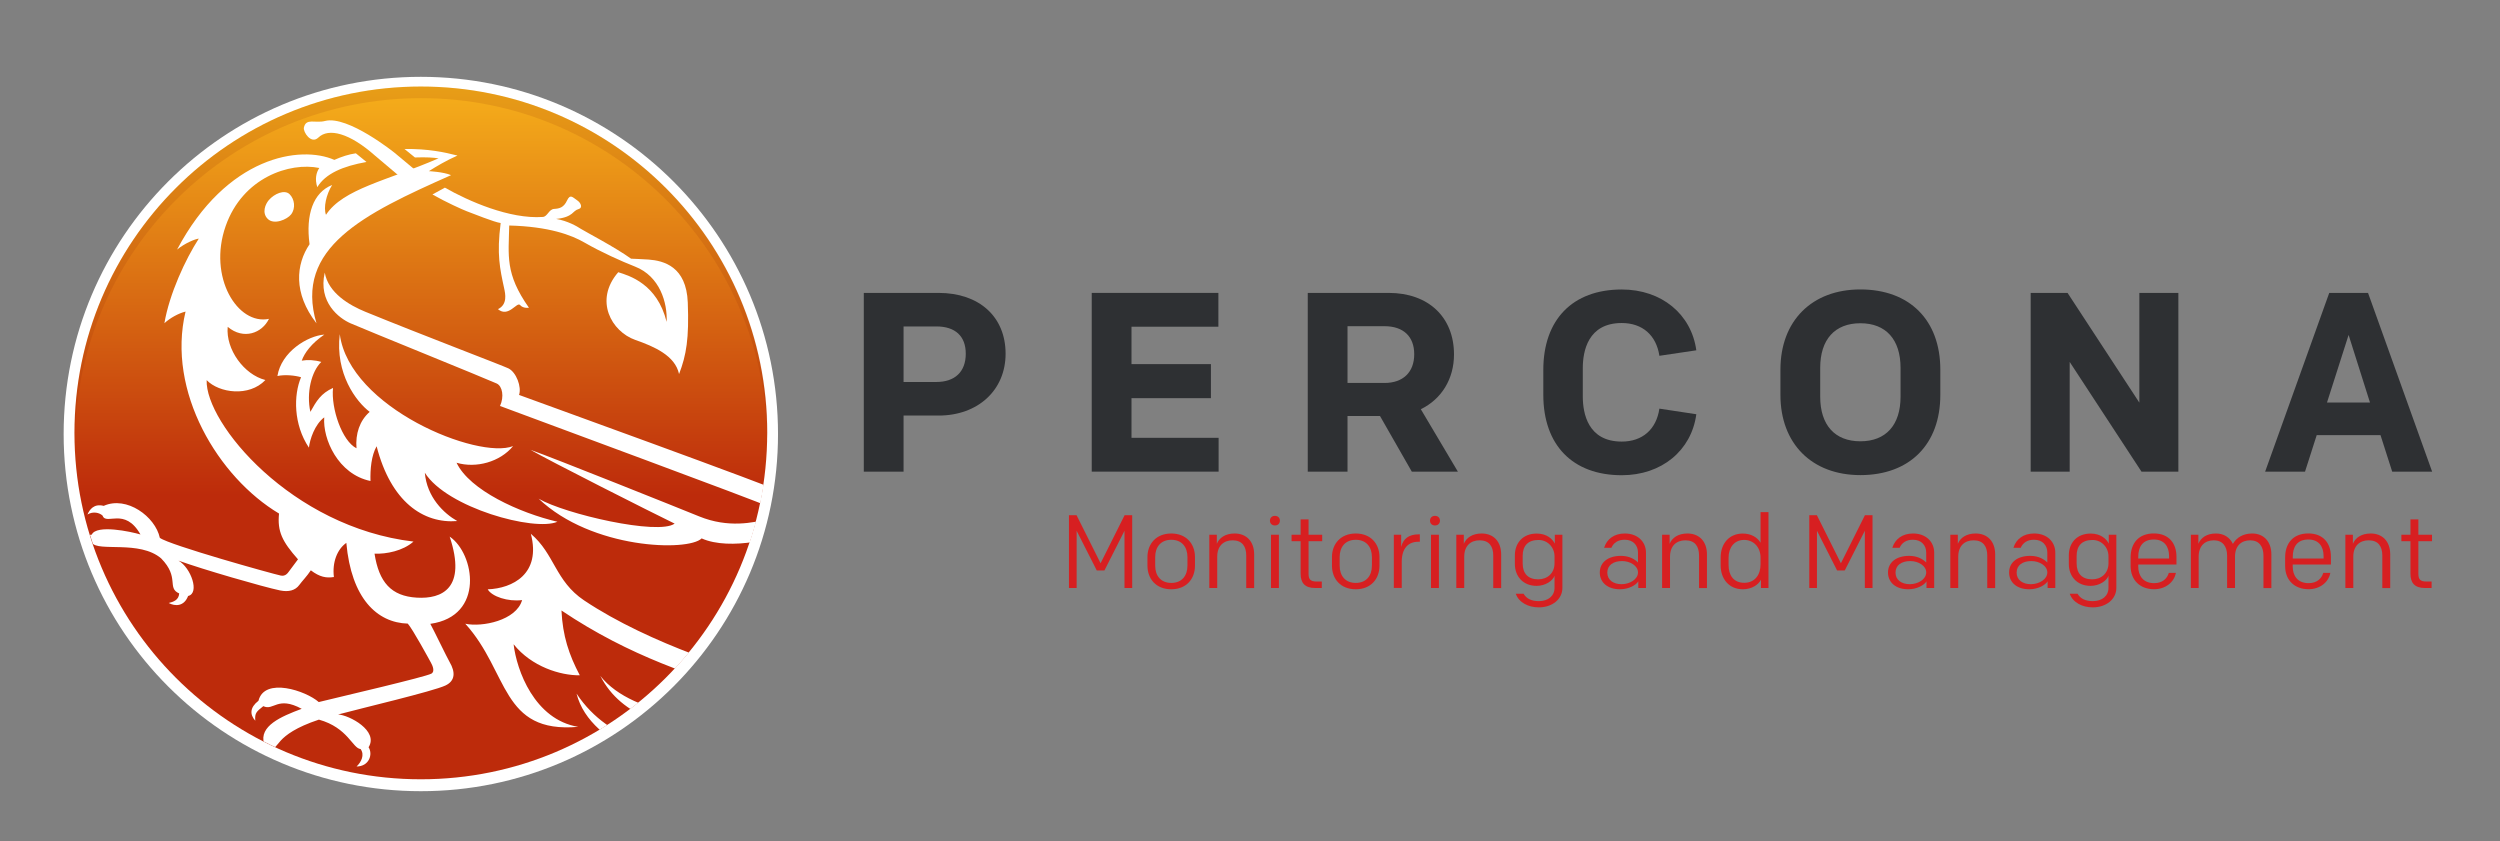 <?xml version="1.0" encoding="utf-8"?>
<!-- Generator: Adobe Illustrator 19.2.1, SVG Export Plug-In . SVG Version: 6.00 Build 0)  -->
<svg version="1.1" id="Capa_1" xmlns="http://www.w3.org/2000/svg" xmlns:xlink="http://www.w3.org/1999/xlink" x="0px" y="0px"
	 width="432.48px" height="145.57px" viewBox="0 0 432.48 145.57" enable-background="new 0 0 432.48 145.57" xml:space="preserve">
<rect x="0" y="0" width="432.48" height="145.57" fill="#808080" stroke="none"/>
<g>
	<g>
		<g>
			<g>
				<circle fill="#FFFFFF" cx="72.8" cy="75.08" r="61.79"/>
				<g>
					<linearGradient id="SVGID_1_" gradientUnits="userSpaceOnUse" x1="72.803" y1="8.539" x2="72.803" y2="85.707">
						<stop  offset="0" style="stop-color:#FBBB1C"/>
						<stop  offset="1" style="stop-color:#BD2B0B"/>
					</linearGradient>
					<circle fill="url(#SVGID_1_)" cx="72.8" cy="74.89" r="59.92"/>
					<circle fill="none" cx="72.85" cy="74.89" r="59.92"/>
					<path opacity="0.12" fill="#822000" d="M72.85,16.98c32.75,0,59.35,26.29,59.89,58.91c0-0.33,0.03-0.67,0.03-1
						c0-33.09-26.83-59.92-59.92-59.92c-33.09,0-59.92,26.82-59.92,59.92c0,0.34,0.02,0.67,0.03,1
						C13.5,43.27,40.1,16.98,72.85,16.98z"/>
				</g>
			</g>
			<g>
				<defs>
					<circle id="SVGID_2_" cx="72.85" cy="74.89" r="59.92"/>
				</defs>
				<clipPath id="SVGID_3_">
					<use xlink:href="#SVGID_2_"  overflow="visible"/>
				</clipPath>
				<g clip-path="url(#SVGID_3_)">
					<g>
						<path fill="#FFFFFF" d="M46.5,34.62c0.95-1.11,2.72-1.87,3.59-1.03s1.09,2.43,0.27,3.5c-0.67,0.87-2.97,1.88-4.06,0.76
							C45.27,36.81,45.9,35.32,46.5,34.62z"/>
						<g>
							<path fill="#FFFFFF" d="M121.38,93.14c4.91,2.21,13.68-0.06,15.98-1.51c2.7-1.7,2.43-4.43-0.85-6.01s-44.49-16.47-46.72-17.3
								c0.48-1.35-0.47-3.94-1.85-4.6c-1.11-0.53-14.89-5.76-24.75-9.79c-2.71-1.11-6.39-3.22-7.01-6.77
								c-1.18,5.14,2.49,7.91,4.46,8.77c2.35,1.03,23.61,9.64,25.28,10.41c1,0.46,1.32,2.29,0.58,3.89
								c7.02,2.63,44.66,16.51,46.39,17.38c1.73,0.87,1.89,1.76-0.02,2.2c-2.56,0.59-6.84,1.59-11.92-0.48
								c-3.21-1.31-25.23-10.13-29.19-11.52c3.05,1.79,20.95,10.83,24.95,12.77c-2.86,2.06-18.95-1.65-23.53-4.31
								C102.39,95.02,119.03,95.45,121.38,93.14z M78.98,80.05c3.38,1,7.52-0.13,9.78-2.88c-6.02,2.38-28.31-6.6-29.98-19.36
								c-0.82,6.83,2.82,11.66,5.17,13.44c-1.74,1.53-2.48,3.8-2.28,6.3c-2.5-1.25-4.42-6.9-4.06-10.44
								c-2.09,0.94-2.87,2.26-3.92,4.14c-0.71-3.28,0.16-6.96,1.89-8.64c-1.13-0.34-2.39-0.4-3.38-0.22
								c0.48-1.36,1.69-2.99,3.91-4.51c-2.91,0.22-7.44,2.97-8.12,7.17c1.3-0.29,3.07-0.1,4.09,0.21
								c-1.31,3.08-1.33,8.17,1.36,12.18c0.16-1.42,1-4.01,2.65-5.24c-0.29,3.73,2.39,9.85,8,11.01c-0.06-2.05,0.15-4.41,1.06-6.01
								c2.47,9.61,8.06,13.41,13.95,12.94c-2.35-1.34-5.25-4.13-5.61-8.36c3.83,6.08,18.98,10.21,22.94,8.48
								C89.89,88.73,81.24,84.81,78.98,80.05z M71.78,27.24c2.09-0.07,3.12,0.02,4.09,0.15c-9.03,3.92-16.49,5.25-19.48,9.77
								c-0.46-1.24,0.04-3.53,1.07-5.16c-3.28,1.29-4.6,5.13-3.91,10.25c-2.34,3.47-2.87,8.44,1.2,13.68
								C50.83,42.87,62.94,37,78.03,30.3c-1.3-0.57-3.84-0.69-3.84-0.69c1.29-0.82,2.98-1.83,4.95-2.7
								c-2.28-0.58-4.99-1.18-9.17-1.14L71.78,27.24z M84.37,101.95c0.72,1.25,3.49,2.17,5.95,1.86c-1,3.53-6.93,4.72-9.83,4.09
								c7.61,8.4,6.12,19.01,19.54,17.84c-7.58-1.25-10.66-9.81-11.18-14.29c3.11,3.89,8.12,5.42,11.45,5.37
								c-1.89-3.58-2.96-6.83-3.17-11.21c11.93,8.03,23.09,11.41,32.94,14.52c1.71,0.54,1.22,2.21,0.08,2.78
								c-4.82,2.37-20.59,1.26-26.29-5.97c3.68,7.23,11.95,9.1,20.37,10.18c0.04,0.5,0.08,3.47-2.92,3.17
								c-5.58-0.56-15.75-1.5-21.57-10.3c2.4,9.61,17.91,13.25,22.56,14.52c2.15,0.58,5.14,0.55,6.21-7.23
								c2.84-0.55,5.18-2.07,6.17-3.32c1.02-1.28,3.26-5.68-0.82-6.46c-4.69-0.9-21.46-6.03-32.82-13.64
								c-5-3.35-5.07-8.01-9.21-11.52C93.65,99.29,88.65,101.79,84.37,101.95z M77.79,92.83c2.98,8.96-1.35,10.81-5.67,10.56
								c-4.46-0.26-6.56-2.67-7.33-7.61c2.05,0.09,4.92-0.48,6.74-2.09C50.41,91.2,35.48,73.19,35.75,65.76
								c2.14,2.22,7.34,2.96,10.16-0.02c-3.7-0.93-6.88-5.31-6.52-9.2c2.77,2.32,5.96,1.07,7.14-1.38
								c-5.43,1.14-10.6-7.23-7.49-16.06C41.98,30.71,50.13,28,55.24,29.06c-0.54,0.78-0.8,1.93-0.35,3.32
								c1.41-2.35,4.45-3.64,8.51-4.36l-1.84-1.5c-1.27,0.19-2.4,0.56-3.72,1.14c-5.84-2.57-18.62-0.69-27.21,15.52
								c1.37-1.12,3.13-1.84,3.76-1.9c-2.32,3.58-5.09,9.57-5.95,14.63c0.99-0.9,2.41-1.7,3.66-2.01
								c-3.31,13.83,5.68,28.68,16.17,34.94c-0.31,3.09,0.54,4.83,3.28,7.92c-0.22,0.32-1.04,1.37-1.53,2.05
								c-0.25,0.35-0.65,0.92-1.44,0.76c-1.39-0.29-19.33-5.29-20.93-6.53c-0.78-3.66-5.73-7.32-9.71-5.53
								c-1.69-0.44-2.46,0.66-2.81,1.5c0.97-0.61,2.1-0.31,2.62,0.19c0.6,1.75,3.83-1.55,6.55,3.26c-1.69-0.5-7.61-1.77-8.43,0.03
								c-0.75,0.07-1.91,0.09-2.32,1.68c0.94-0.43,1.69-0.48,2.34-0.28c1.06,1.62,8.28-0.48,11.99,2.71
								c3.25,3.33,0.92,5.09,3.12,6.06c-0.08,1.14-0.97,1.45-1.82,1.65c1.12,0.61,2.67,0.61,3.36-1.21c2.05-0.47,0.5-4.88-1.67-6.12
								c4.12,1.5,14.65,4.55,17.58,5.16c1.5,0.31,2.64-0.01,3.32-0.94c0.5-0.69,1.32-1.5,2-2.54c1.54,1.17,2.67,1.37,3.99,1.16
								c-0.31-2.55,0.57-4.79,2.15-5.91c0.86,9.61,5.31,13.81,10.63,13.97c0.84,0.93,3.71,6.21,4.02,6.78
								c0.29,0.52,0.71,1.53,0.05,1.88c-1.14,0.59-15.05,3.84-19.47,4.91c-2.21-1.95-9.39-4.37-10.43-0.22
								c-1.52,1.18-1.5,2.39-0.55,3.45c-0.12-1.36,0.23-1.59,1.39-2.52c1.79,0.87,2.42-1.83,6.64,0.46
								c-3.58,1.33-7.41,2.98-6.51,6.03c-0.54,0.64-0.43,2.25-0.12,3.23c0.62-0.56,0.97-1.33,1.24-2.52
								c1.64,0.48,0.3-2.19,8.37-4.87c5.04,1.41,5.81,4.98,7.21,5.09c0.74,1.02,0.1,2.27-0.7,3.02c2.2-0.01,2.86-2.15,2.08-3.33
								c1.79-2.84-3.36-5.57-5.27-5.67c4.03-1.08,16.44-4.01,18.56-5.01c1.69-0.79,1.77-2.29,0.73-4.06
								c-0.45-0.77-2.78-5.61-3.34-6.61C83.92,106.59,82.11,95.75,77.79,92.83z"/>
							<path fill="#FFFFFF" d="M118.98,52.32c-0.24-6.22-4.16-7.22-6.78-7.42c-1.36-0.1-2.2-0.1-3.03-0.15
								c-2.78-2-7.97-4.7-8.65-5.14c-0.8-0.52-2.33-1.39-4.31-1.74c1.49-0.14,2.23-0.52,2.7-0.89c0.46-0.37,0.61-0.65,1.25-0.84
								c0.63-0.19,0.38-1.04-0.35-1.51c-0.72-0.47-1.16-1.15-1.72,0.06c-0.56,1.21-1.32,1.4-2.23,1.45
								c-0.91,0.05-1.15,1.33-1.95,1.39c-5.74,0.41-12.89-2.75-16.95-5.07l-2.15,1.18c2.29,1.32,5.24,2.64,5.93,2.9
								c1.04,0.38,4.79,1.91,5.87,2.04c-0.7,5.44-0.13,7.89,0.61,11.33c0.19,0.87,0.62,2.76-1.08,3.57
								c1.82,1.54,3.29-1.35,3.83-0.71c0.54,0.64,1.53,0.46,1.53,0.46c-4.17-5.91-3.51-9-3.41-14.22
								c6.87,0.18,10.76,1.64,13.04,2.96c2.82,1.63,6.43,3.25,8.71,4.14c4.33,1.68,5.64,6.3,5.48,9.57
								c-1.63-6.58-6.46-7.99-8.37-8.59c-4.23,4.88-1.15,10.27,2.94,11.71c3.26,1.14,6.91,2.71,7.58,5.91
								C118.74,61.42,119.22,58.55,118.98,52.32z"/>
						</g>
					</g>
					<path fill="#FFFFFF" d="M64.92,26.96c-4.45-3.96-8.08-4.88-9.85-3.16c-1.25,1.22-2.66-0.99-2.5-1.72
						c0.36-1.72,1.97-0.71,3.65-1.15c3.93-1.03,12.06,5.52,12.06,5.52l3.32,2.77l-2.64,1.15L64.92,26.96z"/>
				</g>
			</g>
		</g>
	</g>
	<g>
		<g>
			<path fill="#2E3033" d="M149.43,81.59V50.67h12.93c7.05,0,11.6,4.13,11.6,10.52c0,6.3-4.77,10.7-11.6,10.7h-6.05v9.7H149.43z
				 M161.97,66.08c3.24,0,5.1-1.78,5.1-4.89c0-3.04-1.81-4.72-5.1-4.72h-5.66v9.61H161.97z"/>
			<polygon fill="#2E3033" points="188.86,81.59 188.86,50.67 210.77,50.67 210.77,56.52 195.74,56.52 195.74,62.99 209.48,62.99 
				209.48,68.88 195.74,68.88 195.74,75.74 210.81,75.74 210.81,81.59 			"/>
			<path fill="#2E3033" d="M244.23,81.59l-5.5-9.62h-5.62v9.62h-6.88V50.67h14c6.86,0,11.3,4.18,11.3,10.65
				c0,4.22-2.14,7.72-5.74,9.47l6.41,10.8H244.23z M239.5,66.25c3.22,0,5.15-1.86,5.15-4.97c0-3.08-1.88-4.85-5.15-4.85h-6.39v9.82
				H239.5z"/>
			<path fill="#2E3033" d="M321.83,82.19c-8.4,0-13.83-5.45-13.83-13.87v-4.38c0-8.43,5.43-13.87,13.83-13.87
				c8.53,0,13.83,5.32,13.83,13.87v4.38C335.66,76.87,330.36,82.19,321.83,82.19z M321.83,55.92c-4.42,0-6.95,2.81-6.95,7.72v4.98
				c0,4.91,2.53,7.72,6.95,7.72c4.42,0,6.95-2.81,6.95-7.72v-4.98C328.78,58.73,326.25,55.92,321.83,55.92z"/>
			<polygon fill="#2E3033" points="370.46,81.59 358.04,62.61 358.04,81.59 351.29,81.59 351.29,50.67 357.67,50.67 370.09,69.65 
				370.09,50.67 376.84,50.67 376.84,81.59 			"/>
			<path fill="#2E3033" d="M413.83,81.59l-2.02-6.31h-11.04l-2.02,6.31h-6.9l11.09-30.92h6.71l11.09,30.92H413.83z M409.99,69.64
				l-3.7-11.7l-3.74,11.7H409.99z"/>
			<path fill="#2E3033" d="M287.06,70.69c-0.52,3.57-2.92,5.7-6.51,5.7c-5.86,0-6.74-4.89-6.74-7.81v-4.89
				c0-2.92,0.88-7.81,6.74-7.81c3.58,0,5.98,2.12,6.51,5.67l6.39-0.95c-0.86-6.25-6-10.52-12.9-10.52c-8.5,0-13.57,5.2-13.57,13.92
				v4.29c0,8.71,5.07,13.92,13.57,13.92c6.91,0,12.06-4.28,12.9-10.55L287.06,70.69z"/>
		</g>
		<g>
			<path fill="#D71F21" d="M195.86,101.72h-1.33v-9.9l-3.47,6.86h-1.33l-3.48-6.86v9.9h-1.33v-12.6h1.31l4.16,8.32l4.16-8.32h1.31
				V101.72z"/>
			<path fill="#D71F21" d="M198.5,97.87v-1.51c0-2.27,1.51-4.07,4.12-4.07c2.61,0,4.1,1.8,4.1,4.07v1.51c0,2.27-1.49,4.07-4.1,4.07
				C200,101.94,198.5,100.14,198.5,97.87z M202.63,93.38c-1.82,0-2.79,1.24-2.79,2.99v1.48c0,1.75,0.97,2.99,2.79,2.99
				s2.79-1.24,2.79-2.99v-1.48C205.42,94.63,204.45,93.38,202.63,93.38z"/>
			<path fill="#D71F21" d="M209.2,92.5h1.3v1.57c0.43-1.04,1.48-1.78,3.08-1.78c2.07,0,3.38,1.4,3.38,3.62v5.82h-1.37V96.1
				c0-1.57-0.7-2.63-2.36-2.63c-1.51,0-2.66,0.92-2.66,2.83v5.42h-1.37V92.5z"/>
			<path fill="#D71F21" d="M220.55,89.24c0.52,0,0.86,0.34,0.86,0.83s-0.34,0.83-0.86,0.83c-0.52,0-0.86-0.34-0.86-0.83
				S220.03,89.24,220.55,89.24z M219.87,92.5h1.37v9.22h-1.37V92.5z"/>
			<path fill="#D71F21" d="M227.5,101.72c-1.76,0-2.5-0.88-2.5-2.45v-5.65h-1.57V92.5H225v-2.65h1.37v2.65h2.36v1.12h-2.36v5.65
				c0,0.94,0.34,1.33,1.37,1.33h0.92v1.12H227.5z"/>
			<path fill="#D71F21" d="M230.42,97.87v-1.51c0-2.27,1.51-4.07,4.12-4.07c2.61,0,4.1,1.8,4.1,4.07v1.51c0,2.27-1.49,4.07-4.1,4.07
				C231.91,101.94,230.42,100.14,230.42,97.87z M234.54,93.38c-1.82,0-2.79,1.24-2.79,2.99v1.48c0,1.75,0.97,2.99,2.79,2.99
				c1.82,0,2.79-1.24,2.79-2.99v-1.48C237.33,94.63,236.36,93.38,234.54,93.38z"/>
			<path fill="#D71F21" d="M241.11,92.5h1.28v2.12c0.34-1.42,1.33-2.18,3.01-2.18h0.22v1.28h-0.27c-1.75,0-2.86,1.15-2.86,3.47v4.52
				h-1.37V92.5z"/>
			<path fill="#D71F21" d="M248.24,89.24c0.52,0,0.86,0.34,0.86,0.83s-0.34,0.83-0.86,0.83c-0.52,0-0.86-0.34-0.86-0.83
				S247.72,89.24,248.24,89.24z M247.55,92.5h1.37v9.22h-1.37V92.5z"/>
			<path fill="#D71F21" d="M251.93,92.5h1.3v1.57c0.43-1.04,1.48-1.78,3.08-1.78c2.07,0,3.38,1.4,3.38,3.62v5.82h-1.37V96.1
				c0-1.57-0.7-2.63-2.36-2.63c-1.51,0-2.66,0.92-2.66,2.83v5.42h-1.37V92.5z"/>
			<path fill="#D71F21" d="M262.22,102.71h1.35c0.5,0.88,1.39,1.28,2.65,1.28c1.6,0,2.7-0.9,2.7-2.3V99.6
				c-0.29,0.85-1.55,1.75-3.1,1.75c-2.39,0-3.76-1.71-3.76-3.76v-1.53c0-2.09,1.35-3.76,3.78-3.76c1.73,0,2.75,0.94,3.13,1.75V92.5
				h1.31v9.22c0,1.91-1.73,3.35-4.07,3.35C264.38,105.07,262.73,104.22,262.22,102.71z M268.92,97.44v-1.19
				c0-1.57-1.19-2.84-2.77-2.84c-1.8,0-2.74,0.99-2.74,2.75v1.31c0,1.73,0.92,2.75,2.68,2.75
				C267.66,100.23,268.92,99.18,268.92,97.44z"/>
			<path fill="#D71F21" d="M283.41,101.72v-1.15c-0.4,0.65-1.64,1.37-3.17,1.37c-2.18,0-3.49-1.22-3.49-2.9
				c0-1.78,1.46-2.88,3.66-2.88c1.46,0,2.43,0.61,2.95,1.15V95.6c0-1.26-0.83-2.23-2.3-2.23c-1.17,0-1.93,0.54-2.3,1.39h-1.26
				c0.47-1.53,1.76-2.47,3.58-2.47c2.29,0,3.66,1.49,3.66,3.31v6.12H283.41z M283.36,99.02c0-1.15-1.37-1.96-2.75-1.96
				c-1.53,0-2.56,0.72-2.56,2s1.06,2,2.48,2C281.97,101.05,283.36,100.21,283.36,99.02z"/>
			<path fill="#D71F21" d="M287.53,92.5h1.3v1.57c0.43-1.04,1.48-1.78,3.08-1.78c2.07,0,3.38,1.4,3.38,3.62v5.82h-1.37V96.1
				c0-1.57-0.7-2.63-2.36-2.63c-1.51,0-2.66,0.92-2.66,2.83v5.42h-1.37V92.5z"/>
			<path fill="#D71F21" d="M305.93,88.58v13.14h-1.3v-1.44c-0.4,0.85-1.58,1.66-3.12,1.66c-2.43,0-3.85-1.82-3.85-4.12v-1.4
				c0-2.39,1.49-4.12,3.82-4.12c1.44,0,2.52,0.65,3.08,1.58v-5.29H305.93z M299.03,97.76c0,1.69,0.81,3.06,2.72,3.06
				c1.82,0,2.81-1.39,2.81-3.17v-1.19c0-1.89-1.3-3.06-2.83-3.06c-1.75,0-2.7,1.37-2.7,3.06V97.76z"/>
			<path fill="#D71F21" d="M323.93,101.72h-1.33v-9.9l-3.47,6.86h-1.33l-3.48-6.86v9.9h-1.33v-12.6h1.31l4.16,8.32l4.16-8.32h1.31
				V101.72z"/>
			<path fill="#D71F21" d="M333.27,101.72v-1.15c-0.4,0.65-1.64,1.37-3.17,1.37c-2.18,0-3.49-1.22-3.49-2.9
				c0-1.78,1.46-2.88,3.66-2.88c1.46,0,2.43,0.61,2.95,1.15V95.6c0-1.26-0.83-2.23-2.3-2.23c-1.17,0-1.93,0.54-2.3,1.39h-1.26
				c0.47-1.53,1.76-2.47,3.58-2.47c2.29,0,3.66,1.49,3.66,3.31v6.12H333.27z M333.22,99.02c0-1.15-1.37-1.96-2.75-1.96
				c-1.53,0-2.56,0.72-2.56,2s1.06,2,2.48,2C331.83,101.05,333.22,100.21,333.22,99.02z"/>
			<path fill="#D71F21" d="M337.39,92.5h1.3v1.57c0.43-1.04,1.48-1.78,3.08-1.78c2.07,0,3.38,1.4,3.38,3.62v5.82h-1.37V96.1
				c0-1.57-0.7-2.63-2.36-2.63c-1.51,0-2.66,0.92-2.66,2.83v5.42h-1.37V92.5z"/>
			<path fill="#D71F21" d="M354.22,101.72v-1.15c-0.4,0.65-1.64,1.37-3.17,1.37c-2.18,0-3.49-1.22-3.49-2.9
				c0-1.78,1.46-2.88,3.66-2.88c1.46,0,2.43,0.61,2.95,1.15V95.6c0-1.26-0.83-2.23-2.3-2.23c-1.17,0-1.93,0.54-2.3,1.39h-1.26
				c0.47-1.53,1.76-2.47,3.58-2.47c2.29,0,3.66,1.49,3.66,3.31v6.12H354.22z M354.17,99.02c0-1.15-1.37-1.96-2.75-1.96
				c-1.53,0-2.56,0.72-2.56,2s1.06,2,2.48,2C352.78,101.05,354.17,100.21,354.17,99.02z"/>
			<path fill="#D71F21" d="M358.05,102.71h1.35c0.5,0.88,1.39,1.28,2.65,1.28c1.6,0,2.7-0.9,2.7-2.3V99.6
				c-0.29,0.85-1.55,1.75-3.1,1.75c-2.39,0-3.76-1.71-3.76-3.76v-1.53c0-2.09,1.35-3.76,3.78-3.76c1.73,0,2.75,0.94,3.13,1.75V92.5
				h1.31v9.22c0,1.91-1.73,3.35-4.07,3.35C360.21,105.07,358.56,104.22,358.05,102.71z M364.75,97.44v-1.19
				c0-1.57-1.19-2.84-2.77-2.84c-1.8,0-2.74,0.99-2.74,2.75v1.31c0,1.73,0.92,2.75,2.68,2.75
				C363.49,100.23,364.75,99.18,364.75,97.44z"/>
			<path fill="#D71F21" d="M368.58,97.92v-1.48c0-2.5,1.42-4.16,4.02-4.16c2.63,0,3.91,1.75,3.91,4.01v1.37h-6.61v0.32
				c0,1.6,0.83,2.9,2.75,2.9c1.39,0,2.23-0.74,2.54-1.78h1.22c-0.31,1.66-1.84,2.83-3.76,2.83
				C370.26,101.94,368.58,100.41,368.58,97.92z M369.9,96.62h5.33v-0.43c0-1.64-0.83-2.86-2.63-2.86c-1.98,0-2.7,1.31-2.7,3.01
				V96.62z"/>
			<path fill="#D71F21" d="M379,92.5h1.3v1.57c0.43-1.04,1.44-1.78,3.04-1.78c1.37,0,2.41,0.68,2.93,1.8
				c0.63-1.08,1.75-1.8,3.35-1.8c2.02,0,3.31,1.44,3.31,3.62v5.82h-1.37V96.1c0-1.57-0.77-2.63-2.29-2.63
				c-1.51,0-2.63,0.92-2.63,2.83v5.42h-1.37V96.1c0-1.57-0.77-2.63-2.29-2.63c-1.51,0-2.63,0.92-2.63,2.83v5.42H379V92.5z"/>
			<path fill="#D71F21" d="M395.31,97.92v-1.48c0-2.5,1.42-4.16,4.01-4.16c2.63,0,3.91,1.75,3.91,4.01v1.37h-6.61v0.32
				c0,1.6,0.83,2.9,2.75,2.9c1.39,0,2.23-0.74,2.54-1.78h1.22c-0.31,1.66-1.84,2.83-3.76,2.83
				C396.99,101.94,395.31,100.41,395.31,97.92z M396.63,96.62h5.33v-0.43c0-1.64-0.83-2.86-2.63-2.86c-1.98,0-2.7,1.31-2.7,3.01
				V96.62z"/>
			<path fill="#D71F21" d="M405.73,92.5h1.3v1.57c0.43-1.04,1.48-1.78,3.08-1.78c2.07,0,3.38,1.4,3.38,3.62v5.82h-1.37V96.1
				c0-1.57-0.7-2.63-2.36-2.63c-1.51,0-2.66,0.92-2.66,2.83v5.42h-1.37V92.5z"/>
			<path fill="#D71F21" d="M419.49,101.72c-1.76,0-2.5-0.88-2.5-2.45v-5.65h-1.57V92.5h1.57v-2.65h1.37v2.65h2.36v1.12h-2.36v5.65
				c0,0.94,0.34,1.33,1.37,1.33h0.92v1.12H419.49z"/>
		</g>
	</g>
</g>
</svg>
